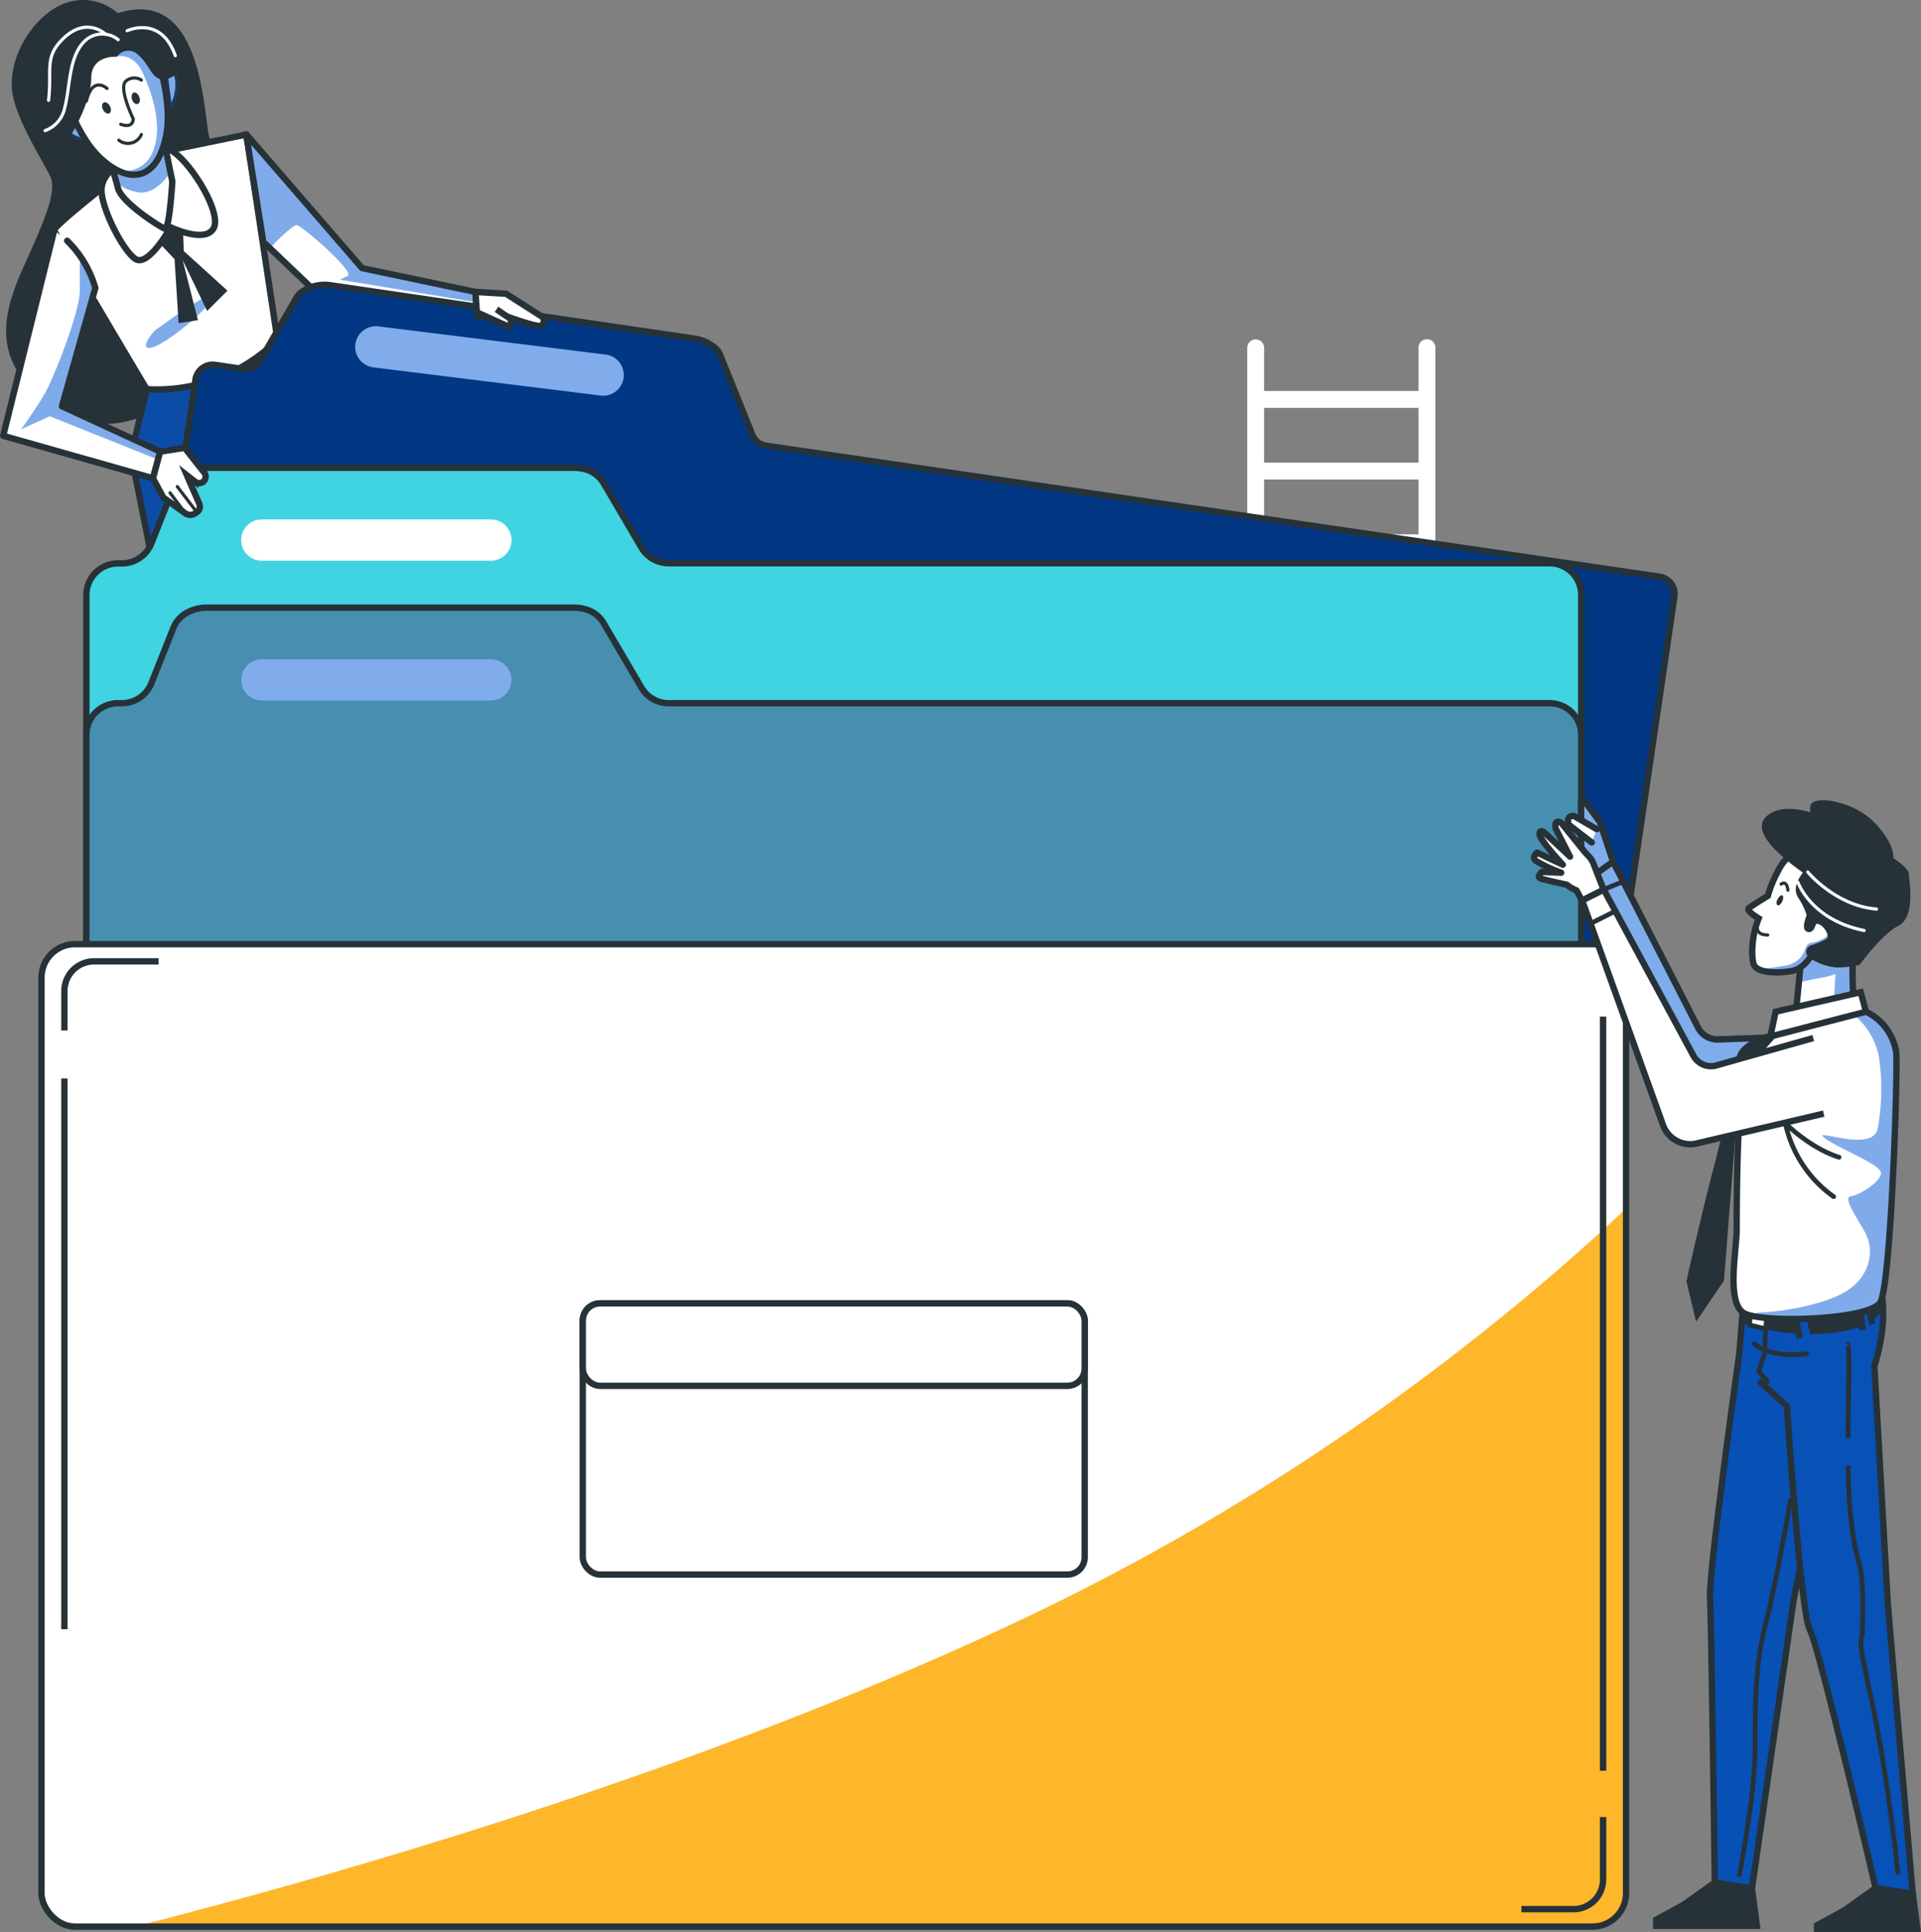 <svg xmlns="http://www.w3.org/2000/svg" xmlns:xlink="http://www.w3.org/1999/xlink" width="302.571" height="304.257" viewBox="0 0 302.571 304.257">
  <rect x="0" y="0" width="302.571" height="304.257" fill="#808080" stroke="none"/>
  <defs>
    <clipPath id="clip-path">
      <path id="Trazado_231125" data-name="Trazado 231125" d="M154.622,134.982h0l-4.878-32.322-14.458,2.963-7.211,4.648s-8.6,6.75-8.6,7.442,14.556,25.049,14.556,25.049a26.983,26.983,0,0,0,20.6-7.779Z" transform="translate(-119.47 -102.66)" fill="#fff" stroke="#263238" stroke-linecap="round" stroke-linejoin="round" stroke-width="1"/>
    </clipPath>
    <clipPath id="clip-path-2">
      <path id="Trazado_231132" data-name="Trazado 231132" d="M128.39,104.266a55.205,55.205,0,0,1,2.093,6.511c.461,2.324,6.741,6.28,7.433,6.511s1.162-7.442,1.162-7.442l-1.854-9.065Z" transform="translate(-128.39 -100.78)" fill="#fff" stroke="#263238" stroke-linecap="round" stroke-linejoin="round" stroke-width="1"/>
    </clipPath>
    <clipPath id="clip-path-3">
      <path id="Trazado_231140" data-name="Trazado 231140" d="M120.42,91.709s2,8.311,6.28,12.418,8.87,4.142,10.458-3.175c1.3-6.032-1.934-14.077-1.934-14.077S124.775,78.271,120.42,91.709Z" transform="translate(-120.42 -84.162)" fill="#fff" stroke="#263238" stroke-linecap="round" stroke-linejoin="round" stroke-width="1"/>
    </clipPath>
    <clipPath id="clip-path-4">
      <path id="Trazado_231153" data-name="Trazado 231153" d="M118.445,119.65,110.4,152.025l23.594,6.688,1.162-4.187-15.5-7.149,5.26-18.627a16.861,16.861,0,0,0-4.435-7.433" transform="translate(-110.4 -119.65)" fill="#fff" stroke="#263238" stroke-linecap="round" stroke-linejoin="round" stroke-width="1"/>
    </clipPath>
    <clipPath id="clip-path-5">
      <path id="Trazado_231157" data-name="Trazado 231157" d="M189.66,127.446,171.8,123.694,153.55,102.61l2.7,16.959,11.194,10.662,22.494,1.029Z" transform="translate(-153.55 -102.61)" fill="#fff" stroke="#263238" stroke-linecap="round" stroke-linejoin="round" stroke-width="1"/>
    </clipPath>
    <clipPath id="clip-path-6">
      <path id="Trazado_231162" data-name="Trazado 231162" d="M355.639,313.029H130.155a4.985,4.985,0,0,1-4.985-4.985V181.877a4.985,4.985,0,0,1,4.985-4.985h.612a5.012,5.012,0,0,0,4.639-3.14l3.433-8.631a4.852,4.852,0,0,1,2-2.395,6.386,6.386,0,0,1,3.229-.887H202.02a6.4,6.4,0,0,1,2.28.417,4.834,4.834,0,0,1,2.395,2.093l5.9,10.05a4.985,4.985,0,0,0,4.3,2.466H355.639a4.985,4.985,0,0,1,4.985,4.985V308.044a4.985,4.985,0,0,1-4.985,4.985Z" transform="translate(-125.17 -161.84)" fill="#61b3e0" stroke="#263238" stroke-miterlimit="10" stroke-width="1"/>
    </clipPath>
    <clipPath id="clip-path-7">
      <rect id="Rectángulo_37923" data-name="Rectángulo 37923" width="249.584" height="154.719" rx="5.27" fill="#fff" stroke="#263238" stroke-miterlimit="10" stroke-width="1"/>
    </clipPath>
    <clipPath id="clip-path-8">
      <path id="Trazado_231182" data-name="Trazado 231182" d="M395.629,230.534l-2.093-6.262-2.351-3.22a.319.319,0,0,0-.585.2v9.278l1.774,2.333Z" transform="translate(-390.599 -220.908)" fill="#0059d6" stroke="#263238" stroke-miterlimit="10" stroke-width="1"/>
    </clipPath>
    <clipPath id="clip-path-9">
      <path id="Trazado_231186" data-name="Trazado 231186" d="M439.489,243.716a9.544,9.544,0,0,0-1.774,3.628,77.044,77.044,0,0,0,.151,8.258l-9.136,1.029s.692-6.661.727-7.77a9.881,9.881,0,0,1,4.834-6.564C437.431,240.753,440.1,241.507,439.489,243.716Z" transform="translate(-428.73 -241.483)" fill="#fff" stroke="#263238" stroke-miterlimit="10" stroke-width="1.004"/>
    </clipPath>
    <clipPath id="clip-path-10">
      <path id="Trazado_231190" data-name="Trazado 231190" d="M440.434,243.425c7.575-10.005-10.688-20.4-15.487-10.458a18.731,18.731,0,0,0-1.579,3.867c-.727.443-2.661,1.632-3.016,1.96s.887,1.171,1.57,1.588c-1.3,3.2-1.109,6.573-.736,7.335.648,1.313,3.841,1.33,5.943.94s2.936-2.4,3.548-2.954,3.663.151,4.737.47S438.961,245.4,440.434,243.425Z" transform="translate(-420.29 -228.942)" fill="#fff" stroke="#263238" stroke-miterlimit="10" stroke-width="1"/>
    </clipPath>
    <clipPath id="clip-path-11">
      <path id="Trazado_231214" data-name="Trazado 231214" d="M425.7,260.052s-4.2,4.745-5.863,6.7-1.676,22.893-1.676,25.971-1.668,11.433,1.118,13.11,19.824,1.118,21.5-1.676,2.785-36.287,2.51-39.356a8.542,8.542,0,0,0-4.754-6.422C436.589,257.48,425.7,260.052,425.7,260.052Z" transform="translate(-417.662 -258.186)" fill="#fff" stroke="#263238" stroke-miterlimit="10" stroke-width="1"/>
    </clipPath>
  </defs>
  <g id="Documents-bro" transform="translate(-109.9 -78.775)">
    <g id="freepik--Ladder--inject-1--inject-120" transform="translate(306.347 132.195)">
      <path id="Trazado_231098" data-name="Trazado 231098" d="M359.614,139a1.331,1.331,0,0,0-1.331,1.331v6.821H333.971v-6.821a1.331,1.331,0,0,0-2.661,0V312.142a1.331,1.331,0,0,0,2.661,0V273.709h24.313v38.434a1.331,1.331,0,0,0,2.661,0V140.3A1.33,1.33,0,0,0,359.614,139Zm-1.331,132.074H333.971v-8.622h24.313Zm0-11.292H333.971V251.17h24.313Zm0-11.283H333.971v-8.586h24.313Zm0-11.274H333.971v-8.551h24.313Zm0-11.265H333.971v-8.453h24.313Zm0-11.229H333.971v-8.506h24.313Zm0-11.176H333.971V194.97h24.313Zm0-11.283H333.971v-8.586h24.313Zm0-11.256H333.971V172.4h24.313Zm0-11.283H333.971V161.1h24.313Zm0-11.292H333.971v-8.63h24.313Z" transform="translate(-331.31 -139)" fill="#fff"/>
    </g>
    <g id="freepik--character-1--inject-1--inject-120" transform="translate(110.4 78.775)">
      <path id="Trazado_231120" data-name="Trazado 231120" d="M128.51,80.855a8.178,8.178,0,0,0-8.143-1.623c-4.878,1.623-9.553,8.675-8.373,14.644.825,4.133,4.657,10.227,5.819,12.551s-.47,6.253-4.16,14.414-5.118,15.815,5.579,22.556,22.8-3.956,29.014-11.629-4.657-25.342-5.588-32.819S140.13,77.139,128.51,80.855Z" transform="translate(-110.46 -78.775)" fill="#263238"/>
      <path id="Trazado_231121" data-name="Trazado 231121" d="M156.163,139.1a25.616,25.616,0,0,1-20.49,7.4l-2.563,10.688,4.878,24.4,31.852-16.507-7.211-18.627Z" transform="translate(-112.966 -85.592)" fill="#0059d6" stroke="#263238" stroke-linecap="round" stroke-linejoin="round" stroke-width="1"/>
      <path id="Trazado_231122" data-name="Trazado 231122" d="M156.163,139.1a25.616,25.616,0,0,1-20.49,7.4l-2.563,10.688,4.878,24.4,31.852-16.507-7.211-18.627Z" transform="translate(-112.966 -85.592)" fill="#263238" opacity="0.3"/>
      <path id="Trazado_231123" data-name="Trazado 231123" d="M154.622,134.982h0l-4.878-32.322-14.458,2.963-7.211,4.648s-8.6,6.75-8.6,7.442,14.556,25.049,14.556,25.049a26.983,26.983,0,0,0,20.6-7.779Z" transform="translate(-111.425 -81.474)" fill="#fff"/>
      <g id="Grupo_124306" data-name="Grupo 124306" transform="translate(8.045 21.186)" clip-path="url(#clip-path)">
        <path id="Trazado_231124" data-name="Trazado 231124" d="M162.669,142.374l-6.511-7.442L151.28,102.61l-14.414,3.007-3.406,2.2,1.082,14.653a8.524,8.524,0,0,0,2.874,1.029c1.029,0,1.854-2.262,1.854-2.262l1.233-2.058a4.524,4.524,0,0,0,4.737.417c2.874-1.242,1.233-5.765.816-7.406s3.912-.621,3.912-.621,3.495,7.61,3.912,10.076-1.854,9.26-1.65,10.706.2,4.107-.612,4.932-3.708,5.322-3.708,5.322,12.143,1.029,13.376,1.029a10.429,10.429,0,0,0,1.774-.346Z" transform="translate(-121.051 -102.654)" fill="none" opacity="0.5"/>
      </g>
      <path id="Trazado_231126" data-name="Trazado 231126" d="M154.622,134.982h0l-4.878-32.322-14.458,2.963-7.211,4.648s-8.6,6.75-8.6,7.442,14.556,25.049,14.556,25.049a26.983,26.983,0,0,0,20.6-7.779Z" transform="translate(-111.425 -81.474)" fill="none" stroke="#263238" stroke-linecap="round" stroke-linejoin="round" stroke-width="1"/>
      <path id="Trazado_231127" data-name="Trazado 231127" d="M137.061,136.809s10.192-7.557,9.251-5.322-7.983,7.814-9.872,7.983S137.061,136.809,137.061,136.809Z" transform="translate(-113.263 -84.685)" fill="#0059d6" opacity="0.5"/>
      <path id="Trazado_231128" data-name="Trazado 231128" d="M137.58,120.727l.4.417,2.484,2.626.639,10.085,3.042-.479-2.4-9.447,3.85,8,3.2-3.2-6.883-6.244-.169-4.958-3.521-1.765" transform="translate(-113.471 -82.955)" fill="#263238"/>
      <path id="Trazado_231129" data-name="Trazado 231129" d="M130.885,107.545s-3.025,1.393-3.025,4.178,3.273,9.411,5.322,10.8,5.561-4.985,5.561-4.985,5.322,2.555,6.741.231-3.255-10-6.271-12.09S130.885,107.545,130.885,107.545Z" transform="translate(-112.373 -81.747)" fill="#fff" stroke="#263238" stroke-linecap="round" stroke-linejoin="round" stroke-width="1"/>
      <path id="Trazado_231130" data-name="Trazado 231130" d="M128.39,104.266a55.205,55.205,0,0,1,2.093,6.511c.461,2.324,6.741,6.28,7.433,6.511s1.162-7.442,1.162-7.442l-1.854-9.065Z" transform="translate(-112.433 -81.262)" fill="#fff"/>
      <g id="Grupo_124307" data-name="Grupo 124307" transform="translate(15.957 19.518)" clip-path="url(#clip-path-2)">
        <path id="Trazado_231131" data-name="Trazado 231131" d="M137.494,101.838a9.011,9.011,0,0,0-1.189-.248l-6.413,2.262-.843,2.2c.426,1.189.967,2.785,1.3,4.08a7.14,7.14,0,0,0,3.663,1.535c1.925.133,3.619-1.357,4.816-3.184Z" transform="translate(-128.465 -100.872)" fill="#0059d6" opacity="0.5"/>
      </g>
      <path id="Trazado_231133" data-name="Trazado 231133" d="M128.39,104.266a55.205,55.205,0,0,1,2.093,6.511c.461,2.324,6.741,6.28,7.433,6.511s1.162-7.442,1.162-7.442l-1.854-9.065Z" transform="translate(-112.433 -81.262)" fill="none" stroke="#263238" stroke-linecap="round" stroke-linejoin="round" stroke-width="1"/>
      <path id="Trazado_231134" data-name="Trazado 231134" d="M123.343,100.132s-2.563-2.084-2.563,0,2.333,3.255,4.187,3.255" transform="translate(-111.573 -81.084)" fill="#fff" stroke="#263238" stroke-linecap="round" stroke-linejoin="round" stroke-width="1"/>
      <path id="Trazado_231135" data-name="Trazado 231135" d="M139.13,92.514s1.632-2.555,2.093.239a7.1,7.1,0,0,1-1.393,5.109Z" transform="translate(-113.646 -80.207)" fill="#fff" stroke="#263238" stroke-linecap="round" stroke-linejoin="round" stroke-width="1"/>
      <path id="Trazado_231136" data-name="Trazado 231136" d="M123.343,100.132s-2.563-2.084-2.563,0,2.333,3.255,4.187,3.255" transform="translate(-111.573 -81.084)" fill="#0059d6" stroke="#263238" stroke-linecap="round" stroke-linejoin="round" stroke-width="1" opacity="0.5"/>
      <path id="Trazado_231137" data-name="Trazado 231137" d="M139.13,92.514s1.632-2.555,2.093.239a7.1,7.1,0,0,1-1.393,5.109Z" transform="translate(-113.646 -80.207)" fill="#0059d6" stroke="#263238" stroke-linecap="round" stroke-linejoin="round" stroke-width="1" opacity="0.5"/>
      <path id="Trazado_231138" data-name="Trazado 231138" d="M120.42,91.709s2,8.311,6.28,12.418,8.87,4.142,10.458-3.175c1.3-6.032-1.934-14.077-1.934-14.077S124.775,78.271,120.42,91.709Z" transform="translate(-111.532 -79.384)" fill="#fff"/>
      <g id="Grupo_124308" data-name="Grupo 124308" transform="translate(8.888 4.778)" clip-path="url(#clip-path-3)">
        <path id="Trazado_231139" data-name="Trazado 231139" d="M128.81,84.169l1.623,4.08s2.555-.568,3.992,2.519,2.883,7.61,2.058,11.114c-.789,3.335-2.661,4.435-5.544,4.515,3.14,1.339,5.987,0,7.167-5.464,1.3-6.032-1.934-14.077-1.934-14.077S132.633,83.956,128.81,84.169Z" transform="translate(-121.368 -84.161)" fill="#0059d6" opacity="0.5"/>
      </g>
      <path id="Trazado_231141" data-name="Trazado 231141" d="M120.42,91.709s2,8.311,6.28,12.418,8.87,4.142,10.458-3.175c1.3-6.032-1.934-14.077-1.934-14.077S124.775,78.271,120.42,91.709Z" transform="translate(-111.532 -79.384)" fill="none" stroke="#263238" stroke-linecap="round" stroke-linejoin="round" stroke-width="1"/>
      <path id="Trazado_231142" data-name="Trazado 231142" d="M129.2,97.543c.248.47.2.976-.1,1.135s-.745-.1-.985-.568-.2-.967.1-1.126S128.963,97.082,129.2,97.543Z" transform="translate(-112.385 -80.828)" fill="#263238"/>
      <path id="Trazado_231143" data-name="Trazado 231143" d="M134.425,95.909c.177.5.062.993-.257,1.1s-.727-.2-.887-.692-.062-.993.257-1.1S134.247,95.43,134.425,95.909Z" transform="translate(-112.977 -80.631)" fill="#263238"/>
      <path id="Trazado_231144" data-name="Trazado 231144" d="M134.526,92.957a2,2,0,0,0-2.413.142c-1.277.993,1.135,5.97,1.135,5.97s.044,1.57-1.969.843" transform="translate(-112.759 -80.339)" fill="none" stroke="#263238" stroke-linecap="round" stroke-linejoin="round" stroke-width="0.5"/>
      <path id="Trazado_231145" data-name="Trazado 231145" d="M134.488,102.66a2.288,2.288,0,0,1-3.548.887" transform="translate(-112.721 -81.474)" fill="none" stroke="#263238" stroke-linecap="round" stroke-linejoin="round" stroke-width="0.5"/>
      <path id="Trazado_231146" data-name="Trazado 231146" d="M128.434,94.419s-2.271-2.138-3.264,1.987" transform="translate(-112.069 -80.481)" fill="none" stroke="#263238" stroke-linecap="round" stroke-linejoin="round" stroke-width="0.5"/>
      <path id="Trazado_231147" data-name="Trazado 231147" d="M134.907,83.887c-2.492-2.164-4.506-2.138-5.384-1.854a5.952,5.952,0,0,0-2.723-.887c-6.972-.931-7.9,4.435-7.9,9.535s-4.435,11.158-1.393,11.859a3.637,3.637,0,0,0,4.187-2.093s3.255-5.322,3.255-9.074,4.054-3.4,4.054-3.4h0a2.164,2.164,0,0,1,3.264-.373c1.845,1.579,2.058,3.433,3.548,3.912s3.983-1.916,3.983-1.916A35.089,35.089,0,0,0,134.907,83.887Z" transform="translate(-111.082 -79.031)" fill="#263238"/>
      <path id="Trazado_231148" data-name="Trazado 231148" d="M129.354,85.7a3.98,3.98,0,0,0-5.322.275c-2.519,2.528-2.244,7.309-3.087,10.4a4.843,4.843,0,0,1-3.1,3.654" transform="translate(-111.242 -79.454)" fill="none" stroke="#fff" stroke-linecap="round" stroke-linejoin="round" stroke-width="0.5"/>
      <path id="Trazado_231149" data-name="Trazado 231149" d="M127.463,84.727s-3.025-3-6.83.8c-2.9,2.909-1.605,4.816-2.173,9.6" transform="translate(-111.311 -79.321)" fill="none" stroke="#fff" stroke-linecap="round" stroke-linejoin="round" stroke-width="0.5"/>
      <path id="Trazado_231150" data-name="Trazado 231150" d="M132.41,84.168s5.322-2.528,7.593,3.938" transform="translate(-112.887 -79.33)" fill="none" stroke="#fff" stroke-linecap="round" stroke-linejoin="round" stroke-width="0.5"/>
      <path id="Trazado_231151" data-name="Trazado 231151" d="M118.445,119.65,110.4,152.025l23.594,6.688,1.162-4.187-15.5-7.149,5.26-18.627a16.861,16.861,0,0,0-4.435-7.433" transform="translate(-110.4 -83.394)" fill="#fff"/>
      <g id="Grupo_124309" data-name="Grupo 124309" transform="translate(0 36.256)" clip-path="url(#clip-path-4)">
        <path id="Trazado_231152" data-name="Trazado 231152" d="M135.55,155.115l-15.5-7.149,5.26-18.627A14.3,14.3,0,0,0,123.336,125l-.506-.381v5.145c0,3.291-4.116,13.784-5.561,16.25s-3.7,5.553-3.7,5.553l4.524-2.058,17.146,6.865Z" transform="translate(-110.758 -120.212)" fill="#0059d6" opacity="0.5"/>
      </g>
      <path id="Trazado_231154" data-name="Trazado 231154" d="M118.445,119.65,110.4,152.025l23.594,6.688,1.162-4.187-15.5-7.149,5.26-18.627a16.861,16.861,0,0,0-4.435-7.433" transform="translate(-110.4 -83.394)" fill="none" stroke="#263238" stroke-linecap="round" stroke-linejoin="round" stroke-width="1"/>
      <path id="Trazado_231155" data-name="Trazado 231155" d="M189.66,127.446,171.8,123.694,153.55,102.61l2.7,16.959,11.194,10.662,22.494,1.029Z" transform="translate(-115.276 -81.469)" fill="#fff"/>
      <g id="Grupo_124310" data-name="Grupo 124310" transform="translate(38.274 21.141)" clip-path="url(#clip-path-5)">
        <path id="Trazado_231156" data-name="Trazado 231156" d="M153.55,102.61l2.173,13.536,1.384,4.231.177.16c.523-.541,3.477-3.61,4.231-3.61s9.26,7.406,8.027,7.983l-1.242.612,21.19,3.495.151-1.623-17.829-3.743Z" transform="translate(-153.55 -102.61)" fill="#0059d6" opacity="0.5"/>
      </g>
      <path id="Trazado_231158" data-name="Trazado 231158" d="M189.66,127.446,171.8,123.694,153.55,102.61l2.7,16.959,11.194,10.662,22.494,1.029Z" transform="translate(-115.276 -81.469)" fill="none" stroke="#263238" stroke-linecap="round" stroke-linejoin="round" stroke-width="1"/>
      <path id="Trazado_231159" data-name="Trazado 231159" d="M352.989,309.987,125.5,276.653a2.759,2.759,0,0,1-2.324-3.131l18.946-129.245a2.75,2.75,0,0,1,3.122-2.324l4.311.63a2.741,2.741,0,0,0,2.785-1.348l5.721-9.89a2.608,2.608,0,0,1,.692-.8,6.342,6.342,0,0,1,4.639-1.135l57.345,8.409a6.333,6.333,0,0,1,3.433,1.65,2.661,2.661,0,0,1,.585.887l5.1,12.631a2.741,2.741,0,0,0,2.155,1.694l140.723,20.632a2.759,2.759,0,0,1,2.333,3.122L356.12,307.672a2.758,2.758,0,0,1-3.131,2.315Z" transform="translate(-111.84 -84.49)" fill="#013783" stroke="#263238" stroke-miterlimit="10" stroke-width="1"/>
      <path id="Trazado_231160" data-name="Trazado 231160" d="M355.639,313.029H130.155a4.985,4.985,0,0,1-4.985-4.985V181.877a4.985,4.985,0,0,1,4.985-4.985h.612a5.012,5.012,0,0,0,4.639-3.14l3.433-8.631a4.852,4.852,0,0,1,2-2.395,6.386,6.386,0,0,1,3.229-.887H202.02a6.4,6.4,0,0,1,2.28.417,4.834,4.834,0,0,1,2.395,2.093l5.9,10.05a4.985,4.985,0,0,0,4.3,2.466H355.639a4.985,4.985,0,0,1,4.985,4.985V308.044a4.985,4.985,0,0,1-4.985,4.985Z" transform="translate(-112.069 -88.162)" fill="#40d3e2"/>
      <path id="Trazado_231163" data-name="Trazado 231163" d="M355.639,313.029H130.155a4.985,4.985,0,0,1-4.985-4.985V181.877a4.985,4.985,0,0,1,4.985-4.985h.612a5.012,5.012,0,0,0,4.639-3.14l3.433-8.631a4.852,4.852,0,0,1,2-2.395,6.386,6.386,0,0,1,3.229-.887H202.02a6.4,6.4,0,0,1,2.28.417,4.834,4.834,0,0,1,2.395,2.093l5.9,10.05a4.985,4.985,0,0,0,4.3,2.466H355.639a4.985,4.985,0,0,1,4.985,4.985V308.044a4.985,4.985,0,0,1-4.985,4.985Z" transform="translate(-112.069 -88.162)" fill="none" stroke="#263238" stroke-miterlimit="10" stroke-width="1"/>
      <path id="Trazado_231164" data-name="Trazado 231164" d="M191.99,177.5H155.906a3.246,3.246,0,0,1-3.246-3.246h0A3.246,3.246,0,0,1,155.906,171H191.99a3.255,3.255,0,0,1,3.255,3.255h0a3.246,3.246,0,0,1-3.255,3.246Z" transform="translate(-115.175 -89.197)" fill="#fff"/>
      <path id="Trazado_231165" data-name="Trazado 231165" d="M355.639,337.85H130.155a4.985,4.985,0,0,1-4.985-4.985V206.7a4.985,4.985,0,0,1,4.985-4.985h.612a5,5,0,0,0,4.639-3.14l3.433-8.622a4.816,4.816,0,0,1,2-2.395,6.307,6.307,0,0,1,3.229-.887H202.02a6.4,6.4,0,0,1,2.28.417,4.807,4.807,0,0,1,2.395,2.1l5.9,10.059a4.985,4.985,0,0,0,4.3,2.466H355.639a4.985,4.985,0,0,1,4.985,4.985V332.865A4.985,4.985,0,0,1,355.639,337.85Z" transform="translate(-112.069 -90.967)" fill="#468faf" stroke="#263238" stroke-miterlimit="10" stroke-width="1"/>
      <path id="Trazado_231166" data-name="Trazado 231166" d="M211.566,147.61l-35.8-4.435a3.264,3.264,0,0,1-2.83-3.628h0a3.255,3.255,0,0,1,3.637-2.821l35.79,4.435a3.255,3.255,0,0,1,2.83,3.628h0a3.246,3.246,0,0,1-3.628,2.821Z" transform="translate(-117.464 -85.321)" fill="#0059d6"/>
      <path id="Trazado_231167" data-name="Trazado 231167" d="M211.566,147.61l-35.8-4.435a3.264,3.264,0,0,1-2.83-3.628h0a3.255,3.255,0,0,1,3.637-2.821l35.79,4.435a3.255,3.255,0,0,1,2.83,3.628h0a3.246,3.246,0,0,1-3.628,2.821Z" transform="translate(-117.464 -85.321)" fill="#fff" opacity="0.5"/>
      <path id="Trazado_231168" data-name="Trazado 231168" d="M191.99,202.331H155.906a3.246,3.246,0,0,1-3.246-3.255h0a3.255,3.255,0,0,1,3.246-3.255H191.99a3.255,3.255,0,0,1,3.255,3.255h0A3.255,3.255,0,0,1,191.99,202.331Z" transform="translate(-115.175 -92.001)" fill="#0059d6"/>
      <path id="Trazado_231169" data-name="Trazado 231169" d="M191.99,202.331H155.906a3.246,3.246,0,0,1-3.246-3.255h0a3.255,3.255,0,0,1,3.246-3.255H191.99a3.255,3.255,0,0,1,3.255,3.255h0A3.255,3.255,0,0,1,191.99,202.331Z" transform="translate(-115.175 -92.001)" fill="#fff" opacity="0.5"/>
      <rect id="Rectángulo_37922" data-name="Rectángulo 37922" width="249.584" height="154.719" rx="5.27" transform="translate(6.032 148.692)" fill="#fff"/>
      <g id="Grupo_124312" data-name="Grupo 124312" transform="translate(6.032 148.692)" clip-path="url(#clip-path-7)">
        <path id="Trazado_231170" data-name="Trazado 231170" d="M368.659,293.36a373.888,373.888,0,0,1-93.224,63.775c-50.426,24.118-108.063,40.74-141.645,49.3H363.975a4.674,4.674,0,0,0,4.683-4.674Z" transform="translate(-119.075 -251.715)" fill="#feb62b"/>
      </g>
      <rect id="Rectángulo_37924" data-name="Rectángulo 37924" width="249.584" height="154.719" rx="5.27" transform="translate(6.032 148.692)" fill="none" stroke="#263238" stroke-miterlimit="10" stroke-width="1"/>
      <path id="Trazado_231172" data-name="Trazado 231172" d="M121.27,260.344v-6.209a4.683,4.683,0,0,1,4.683-4.674H136.11" transform="translate(-111.628 -98.063)" fill="none" stroke="#263238" stroke-miterlimit="10" stroke-width="1"/>
      <line id="Línea_467" data-name="Línea 467" y1="86.731" transform="translate(9.642 169.847)" fill="none" stroke="#263238" stroke-miterlimit="10" stroke-width="1"/>
      <path id="Trazado_231173" data-name="Trazado 231173" d="M392.861,401.4v9.819a4.674,4.674,0,0,1-4.674,4.683H380" transform="translate(-140.865 -115.232)" fill="none" stroke="#263238" stroke-miterlimit="10" stroke-width="1"/>
      <line id="Línea_468" data-name="Línea 468" y2="118.769" transform="translate(251.997 160.099)" fill="none" stroke="#263238" stroke-miterlimit="10" stroke-width="1"/>
      <rect id="Rectángulo_37925" data-name="Rectángulo 37925" width="79.058" height="42.709" rx="2.73" transform="translate(91.29 205.265)" fill="none" stroke="#263238" stroke-miterlimit="10" stroke-width="1"/>
      <rect id="Rectángulo_37926" data-name="Rectángulo 37926" width="79.058" height="12.986" rx="2.73" transform="translate(91.29 205.265)" fill="#fff" stroke="#263238" stroke-miterlimit="10" stroke-width="1"/>
      <path id="Trazado_231174" data-name="Trazado 231174" d="M137,163.081l1.623,3.025,3.45,2.484a1.339,1.339,0,0,0,1.508.053l.3-.2a1.056,1.056,0,0,0,.417-1.331l-1.96-4.506,1.322,1.029a1.02,1.02,0,0,0,1.41-.16h0a1.029,1.029,0,0,0,0-1.286l-3.078-3.894-3.85.594Z" transform="translate(-113.406 -87.762)" fill="#fff" stroke="#263238" stroke-miterlimit="10" stroke-width="1"/>
      <line id="Línea_469" data-name="Línea 469" x1="3.087" y1="4.054" transform="translate(27.426 76.632)" fill="none" stroke="#263238" stroke-linecap="round" stroke-linejoin="round" stroke-width="0.5"/>
      <line id="Línea_470" data-name="Línea 470" x1="2.422" y1="3.211" transform="translate(26.282 77.617)" fill="none" stroke="#263238" stroke-linecap="round" stroke-linejoin="round" stroke-width="0.5"/>
      <path id="Trazado_231175" data-name="Trazado 231175" d="M194.26,130.61l4.825.284,5.872,3.752s.328,1.144-.488,1.3-5.224-1.464-5.224-1.464l-4.71-.062Z" transform="translate(-119.876 -84.633)" fill="#fff" stroke="#263238" stroke-miterlimit="10" stroke-width="1"/>
      <path id="Trazado_231176" data-name="Trazado 231176" d="M194.54,134.178l5.065,2.288s.816-1.144-.328-1.632l-1.668-1.144" transform="translate(-119.908 -84.981)" fill="#fff" stroke="#263238" stroke-linejoin="round" stroke-width="1"/>
    </g>
    <g id="freepik--character-2--inject-1--inject-120" transform="translate(351.53 204.847)">
      <path id="Trazado_231177" data-name="Trazado 231177" d="M395.629,230.534l-2.093-6.262-2.351-3.22a.319.319,0,0,0-.585.2v9.278l1.774,2.333Z" transform="translate(-383.193 -220.908)" fill="#fff"/>
      <path id="Trazado_231178" data-name="Trazado 231178" d="M429.97,259.142l-17.563.621a3.415,3.415,0,0,1-3.158-1.854L395.856,231.76s-3.016,1.632-3.246,2.324,9.917,26.14,13.03,33.954a3.415,3.415,0,0,0,3.309,2.147l19.629-.834" transform="translate(-383.42 -222.134)" fill="#fff" stroke="#263238" stroke-miterlimit="10" stroke-width="1"/>
      <line id="Línea_471" data-name="Línea 471" x1="2.75" y2="1.135" transform="translate(10.973 12.881)" fill="#fff" stroke="#263238" stroke-miterlimit="10" stroke-width="0.75"/>
      <g id="Grupo_124313" data-name="Grupo 124313" transform="translate(9.186 9.626)" opacity="0.5">
        <path id="Trazado_231179" data-name="Trazado 231179" d="M429.97,259.142l-17.563.621a3.415,3.415,0,0,1-3.158-1.854L395.856,231.76s-3.016,1.632-3.246,2.324,9.917,26.14,13.03,33.954a3.415,3.415,0,0,0,3.309,2.147l19.629-.834" transform="translate(-392.606 -231.76)" fill="#0059d6" stroke="#263238" stroke-miterlimit="10" stroke-width="1"/>
        <line id="Línea_472" data-name="Línea 472" x1="2.75" y2="1.135" transform="translate(1.787 3.255)" fill="#0059d6" stroke="#263238" stroke-miterlimit="10" stroke-width="0.75"/>
      </g>
      <path id="Trazado_231180" data-name="Trazado 231180" d="M395.629,230.534l-2.093-6.262-2.351-3.22a.319.319,0,0,0-.585.2v9.278l1.774,2.333Z" transform="translate(-383.193 -220.908)" fill="#0059d6"/>
      <g id="Grupo_124314" data-name="Grupo 124314" transform="translate(7.406 0)" clip-path="url(#clip-path-8)">
        <path id="Trazado_231181" data-name="Trazado 231181" d="M395.629,230.534l-2.093-6.262-2.351-3.22a.319.319,0,0,0-.585.2v9.278l1.774,2.333Z" transform="translate(-390.599 -220.908)" fill="#fff" opacity="0.5"/>
      </g>
      <path id="Trazado_231183" data-name="Trazado 231183" d="M395.629,230.534l-2.093-6.262-2.351-3.22a.319.319,0,0,0-.585.2v9.278l1.774,2.333Z" transform="translate(-383.193 -220.908)" fill="none" stroke="#263238" stroke-miterlimit="10" stroke-width="1"/>
      <path id="Trazado_231184" data-name="Trazado 231184" d="M439.489,243.716a9.544,9.544,0,0,0-1.774,3.628,77.044,77.044,0,0,0,.151,8.258l-9.136,1.029s.692-6.661.727-7.77a9.881,9.881,0,0,1,4.834-6.564C437.431,240.753,440.1,241.507,439.489,243.716Z" transform="translate(-387.502 -223.233)" fill="#fff"/>
      <g id="Grupo_124315" data-name="Grupo 124315" transform="translate(41.228 18.25)" clip-path="url(#clip-path-9)">
        <path id="Trazado_231185" data-name="Trazado 231185" d="M439.485,243.906c-1.659-.452-3.672-.958-5.375-1.366a9.917,9.917,0,0,0-4.621,6.431c0,.426-.124,1.668-.248,3.034.887-.2,2.3-.514,3.344-.7a14.68,14.68,0,0,0,2.439-.612l-.31,5.322h.2l2.98-.337a77.059,77.059,0,0,1-.151-8.258,9.322,9.322,0,0,1,1.738-3.513Z" transform="translate(-428.788 -241.603)" fill="#0059d6" opacity="0.5"/>
      </g>
      <path id="Trazado_231187" data-name="Trazado 231187" d="M439.489,243.716a9.544,9.544,0,0,0-1.774,3.628,77.044,77.044,0,0,0,.151,8.258l-9.136,1.029s.692-6.661.727-7.77a9.881,9.881,0,0,1,4.834-6.564C437.431,240.753,440.1,241.507,439.489,243.716Z" transform="translate(-387.502 -223.233)" fill="none" stroke="#263238" stroke-miterlimit="10" stroke-width="1.004"/>
      <path id="Trazado_231188" data-name="Trazado 231188" d="M440.434,243.425c7.575-10.005-10.688-20.4-15.487-10.458a18.731,18.731,0,0,0-1.579,3.867c-.727.443-2.661,1.632-3.016,1.96s.887,1.171,1.57,1.588c-1.3,3.2-1.109,6.573-.736,7.335.648,1.313,3.841,1.33,5.943.94s2.936-2.4,3.548-2.954,3.663.151,4.737.47S438.961,245.4,440.434,243.425Z" transform="translate(-386.548 -221.816)" fill="#fff"/>
      <g id="Grupo_124316" data-name="Grupo 124316" transform="translate(33.742 7.126)" clip-path="url(#clip-path-10)">
        <path id="Trazado_231189" data-name="Trazado 231189" d="M433.141,244.19s.16.754-1.366,1.366-1.827.151-2.28,1.215a3.8,3.8,0,0,1-3.042,2.741,36.429,36.429,0,0,1-4.373.559c1.206.674,3.6.621,5.322.31,2.093-.381,2.936-2.4,3.548-2.954s3.663.151,4.737.47a1.952,1.952,0,0,0,.763,0,8.321,8.321,0,0,0,.71-2.821Z" transform="translate(-420.492 -230.665)" fill="#0059d6" opacity="0.5"/>
      </g>
      <path id="Trazado_231191" data-name="Trazado 231191" d="M440.434,243.425c7.575-10.005-10.688-20.4-15.487-10.458a18.731,18.731,0,0,0-1.579,3.867c-.727.443-2.661,1.632-3.016,1.96s.887,1.171,1.57,1.588c-1.3,3.2-1.109,6.573-.736,7.335.648,1.313,3.841,1.33,5.943.94s2.936-2.4,3.548-2.954,3.663.151,4.737.47S438.961,245.4,440.434,243.425Z" transform="translate(-386.548 -221.816)" fill="none" stroke="#263238" stroke-miterlimit="10" stroke-width="1"/>
      <path id="Trazado_231192" data-name="Trazado 231192" d="M426.2,238.707c-.2.426-.523.692-.736.594s-.231-.523,0-.949.523-.692.736-.594S426.4,238.281,426.2,238.707Z" transform="translate(-387.114 -222.81)" fill="#263238"/>
      <path id="Trazado_231193" data-name="Trazado 231193" d="M426.12,235.73s.887-.736,1.064.958" transform="translate(-387.207 -222.565)" fill="none" stroke="#263238" stroke-linecap="round" stroke-linejoin="round" stroke-width="0.5"/>
      <path id="Trazado_231194" data-name="Trazado 231194" d="M421.93,243.78s0,.887,1.6.887" transform="translate(-386.733 -223.492)" fill="none" stroke="#263238" stroke-linecap="round" stroke-linejoin="round" stroke-width="0.5"/>
      <path id="Trazado_231195" data-name="Trazado 231195" d="M418.811,309.22l-.7,8.675s-4.852,34.54-4.621,38.5.754,44.927.754,44.927l5.845.931,6.564-45.432,9.216-46.168Z" transform="translate(-385.779 -230.887)" fill="#0059d6" stroke="#263238" stroke-miterlimit="10" stroke-width="1"/>
      <path id="Trazado_231196" data-name="Trazado 231196" d="M418.811,309.22l-.7,8.675s-4.852,34.54-4.621,38.5.754,44.927.754,44.927l5.845.931,6.564-45.432,9.216-46.168Z" transform="translate(-385.779 -230.887)" fill="#263238" opacity="0.2"/>
      <path id="Trazado_231197" data-name="Trazado 231197" d="M426.792,344.79s-2.244,13.207-3.938,19.683-1.685,12.932-1.685,19.957-2.528,19.975-2.528,19.975" transform="translate(-386.362 -234.907)" fill="none" stroke="#263238" stroke-miterlimit="10" stroke-width="0.75"/>
      <path id="Trazado_231198" data-name="Trazado 231198" d="M431.647,306.542c3.85-2.022,7.983-3.362,9.163-.674,2.342,5.375-.461,13.544-.461,13.544l2.138,37.68,3.912,45.459-5.845-.94s-8.976-38.363-10.378-40.7-3.61-35.187-3.61-35.187l-4.435-4.036" transform="translate(-386.756 -230.338)" fill="#0059d6" stroke="#263238" stroke-miterlimit="10" stroke-width="1"/>
      <g id="Grupo_124317" data-name="Grupo 124317" transform="translate(35.374 74.024)" opacity="0.2">
        <path id="Trazado_231199" data-name="Trazado 231199" d="M431.647,306.542c3.85-2.022,7.983-3.362,9.163-.674,2.342,5.375-.461,13.544-.461,13.544l2.138,37.68,3.912,45.459-5.845-.94s-8.976-38.363-10.378-40.7-3.61-35.187-3.61-35.187l-4.435-4.036" transform="translate(-422.13 -304.362)" fill="#263238"/>
      </g>
      <path id="Trazado_231200" data-name="Trazado 231200" d="M438,339c.133,8.737,1.02,12.941,1.712,15.248.843,2.812.559,8.152.559,10.644s-1.126-.559,1.41,10.972,4.213,27.55,4.213,27.55" transform="translate(-388.549 -234.252)" fill="none" stroke="#263238" stroke-miterlimit="10" stroke-width="0.75"/>
      <path id="Trazado_231201" data-name="Trazado 231201" d="M438,317.53s.275-.568,0,12.649v2.058" transform="translate(-388.549 -231.826)" fill="none" stroke="#263238" stroke-miterlimit="10" stroke-width="0.75"/>
      <path id="Trazado_231202" data-name="Trazado 231202" d="M423.23,314.7l-.186,3.956-.914,2.75L423.5,323" transform="translate(-386.756 -231.506)" fill="none" stroke="#263238" stroke-linecap="round" stroke-linejoin="round" stroke-width="0.75"/>
      <path id="Trazado_231203" data-name="Trazado 231203" d="M421.35,317.36s2.288,2.288,8.231,1.6" transform="translate(-386.668 -231.807)" fill="none" stroke="#263238" stroke-linecap="round" stroke-linejoin="round" stroke-width="0.75"/>
      <path id="Trazado_231204" data-name="Trazado 231204" d="M435.145,313.915c4.435-.887,4.719-2.111,6.253-3.14a12.8,12.8,0,0,0-.887-4.905c-1.162-2.661-5.322-1.348-9.163.674l-1.863,2.945-10-.816-.319,3.921a32.659,32.659,0,0,0,15.975,1.322Z" transform="translate(-386.421 -230.34)" fill="#263238"/>
      <path id="Trazado_231205" data-name="Trazado 231205" d="M420.608,312.28l-.1,1.561,2.537.585.2-2.049Z" transform="translate(-386.573 -231.233)" fill="#fff" stroke="#263238" stroke-miterlimit="10" stroke-width="0.75"/>
      <path id="Trazado_231206" data-name="Trazado 231206" d="M440.526,314.341l-.426-3.885,1.286-.426.648,3.45" transform="translate(-388.786 -230.979)" fill="#0059d6" stroke="#263238" stroke-miterlimit="10" stroke-width="1"/>
      <path id="Trazado_231207" data-name="Trazado 231207" d="M429.29,315.773l-.86-4.533h2.155l.86,3.885" transform="translate(-387.468 -231.115)" fill="#0059d6" stroke="#263238" stroke-miterlimit="10" stroke-width="1"/>
      <g id="Grupo_124318" data-name="Grupo 124318" transform="translate(40.962 79.051)" opacity="0.2">
        <path id="Trazado_231208" data-name="Trazado 231208" d="M440.526,314.341l-.426-3.885,1.286-.426.648,3.45" transform="translate(-429.749 -310.03)" fill="#263238"/>
        <path id="Trazado_231209" data-name="Trazado 231209" d="M429.29,315.773l-.86-4.533h2.155l.86,3.885" transform="translate(-428.43 -310.167)" fill="#263238"/>
      </g>
      <path id="Trazado_231210" data-name="Trazado 231210" d="M417.26,270.46s-.736,4.923-2.945,13.3S409.88,302.2,409.88,302.2l1.233,5.162,3.681-5.411Z" transform="translate(-385.372 -226.507)" fill="#263238" stroke="#263238" stroke-miterlimit="10" stroke-width="1"/>
      <path id="Trazado_231211" data-name="Trazado 231211" d="M424.347,262.022s-5.162,1.224-5.65,3.681a20.4,20.4,0,0,0-.5,3.442l7.868-6.386,9.837-3.938Z" transform="translate(-386.312 -225.192)" fill="#263238" stroke="#263238" stroke-miterlimit="10" stroke-width="1"/>
      <path id="Trazado_231212" data-name="Trazado 231212" d="M425.7,260.052s-4.2,4.745-5.863,6.7-1.676,22.893-1.676,25.971-1.668,11.433,1.118,13.11,19.824,1.118,21.5-1.676,2.785-36.287,2.51-39.356a8.542,8.542,0,0,0-4.754-6.422C436.589,257.48,425.7,260.052,425.7,260.052Z" transform="translate(-386.251 -225.12)" fill="#fff"/>
      <g id="Grupo_124319" data-name="Grupo 124319" transform="translate(31.411 33.066)" clip-path="url(#clip-path-11)">
        <path id="Trazado_231213" data-name="Trazado 231213" d="M438.9,258.38a2.226,2.226,0,0,0-.727-.16l-1.206.63a11.442,11.442,0,0,1,3.956,6.546,34.8,34.8,0,0,1-.151,11.256c-.6,4.107-10.342,0-8.515,1.526s8.666,4.107,8.976,5.473-3.388,3.646-4.719,3.805.887,3.193,2.28,5.774.887,6.209-2.28,8.675-10.52,3.681-13.7,3.805c-1.029,0-1.668.266-1.863.568,4.879,1.091,18.689.381,20.188-2.12,1.676-2.794,2.785-36.287,2.51-39.356a8.542,8.542,0,0,0-4.754-6.422Z" transform="translate(-418.034 -258.19)" fill="#0059d6" opacity="0.5"/>
      </g>
      <path id="Trazado_231215" data-name="Trazado 231215" d="M425.7,260.052s-4.2,4.745-5.863,6.7-1.676,22.893-1.676,25.971-1.668,11.433,1.118,13.11,19.824,1.118,21.5-1.676,2.785-36.287,2.51-39.356a8.542,8.542,0,0,0-4.754-6.422C436.589,257.48,425.7,260.052,425.7,260.052Z" transform="translate(-386.251 -225.12)" fill="none" stroke="#263238" stroke-miterlimit="10" stroke-width="1"/>
      <path id="Trazado_231216" data-name="Trazado 231216" d="M435.315,283.562c-4.5-1.4-8.435-5.322-8.435-5.322a19.026,19.026,0,0,0,7.593,11.531" transform="translate(-387.293 -227.386)" fill="#fff" stroke="#263238" stroke-linecap="round" stroke-linejoin="round" stroke-width="0.75"/>
      <path id="Trazado_231217" data-name="Trazado 231217" d="M438.436,254.94l-13.4,3.069-.834,3.912,15.07-3.912Z" transform="translate(-386.99 -224.754)" fill="#fff" stroke="#263238" stroke-miterlimit="10" stroke-width="1"/>
      <path id="Trazado_231218" data-name="Trazado 231218" d="M419.79,419.841l-.781-5.89-5.845-.931-4.87,3.468-4.364,2.395v.958Z" transform="translate(-384.699 -242.617)" fill="#263238" stroke="#263238" stroke-miterlimit="10" stroke-width="1"/>
      <path id="Trazado_231219" data-name="Trazado 231219" d="M448.3,420.413l-.727-5.473-5.845-.94-4.87,3.468-4.364,2.4v.541Z" transform="translate(-387.927 -242.727)" fill="#263238" stroke="#263238" stroke-miterlimit="10" stroke-width="1"/>
      <path id="Trazado_231220" data-name="Trazado 231220" d="M392.81,225.734l-3.6-2.084s-1.4-.169-.8,1.393l3.6,2.776" transform="translate(-382.929 -221.217)" fill="#fff" stroke="#263238" stroke-linecap="round" stroke-linejoin="round" stroke-width="1"/>
      <path id="Trazado_231221" data-name="Trazado 231221" d="M391.6,231.269a3.6,3.6,0,0,0-.736-1.153l-.674-.727h0l-3.663-4.541s-1.135-.763-.887.887l2.271,4.435-4.036-3.787s-.763-.63-.763.257,3.663,4.8,3.663,4.8l-4.045-1.9s-.887.63-.248,1.26a21.853,21.853,0,0,0,4.036,1.9l-3.025-.124s-.887.754-.257,1.011,4.169,1,4.169,1a5.038,5.038,0,0,0,1.517.887l.887,1.641,3.4-1.712Z" transform="translate(-382.249 -221.333)" fill="#fff" stroke="#263238" stroke-linecap="round" stroke-linejoin="round" stroke-width="1"/>
      <path id="Trazado_231222" data-name="Trazado 231222" d="M428.833,272.006l-20.241,4.745a4.55,4.55,0,0,1-5.029-2.83l-12.773-35.48,3.4-1.712L408.3,262.87a3.158,3.158,0,0,0,3.406,1.605l15.478-4.373" transform="translate(-383.214 -222.696)" fill="#fff"/>
      <path id="Trazado_231223" data-name="Trazado 231223" d="M428.833,272.006l-20.241,4.745a4.55,4.55,0,0,1-5.029-2.83l-12.773-35.48,3.4-1.712L408.3,262.87a3.158,3.158,0,0,0,3.406,1.605l15.478-4.373" transform="translate(-383.214 -222.696)" fill="none" stroke="#263238" stroke-miterlimit="10" stroke-width="1"/>
      <line id="Línea_473" data-name="Línea 473" x1="3.938" y2="1.969" transform="translate(8.941 17.378)" fill="none" stroke="#263238" stroke-miterlimit="10" stroke-width="0.75"/>
      <path id="Trazado_231224" data-name="Trazado 231224" d="M429.983,232.224s-2.155,2.155-1.082,3.77a10.742,10.742,0,0,1,1.437,3.042s-.887,2.155-.177,2.155.355-1.614,1.614-1.251,2.51,2.51,1.437,3.229a12.259,12.259,0,0,1-2.537,1.064.6.6,0,0,0-.124,1.1,8.542,8.542,0,0,0,3.912,1.419,13.714,13.714,0,0,0,3.406-.355s3.548-4.843,6.1-6.1,1.437-7,1.437-7.717-2.51-2.333-2.51-2.333.718-1.614-2.51-5.2-9.331-4.311-9.509-3.051a1.774,1.774,0,0,0,.718,1.774s-5.384-2.333-7.894.177S429.983,232.224,429.983,232.224Z" transform="translate(-386.883 -220.966)" fill="#263238" stroke="#263238" stroke-miterlimit="10" stroke-width="1"/>
      <path id="Trazado_231225" data-name="Trazado 231225" d="M430.84,233.6s4.364,5.322,10.83,5.836" transform="translate(-387.74 -222.342)" fill="none" stroke="#fff" stroke-linecap="round" stroke-linejoin="round" stroke-width="0.5"/>
      <path id="Trazado_231226" data-name="Trazado 231226" d="M429.1,235.43s2.031,5.907,10.431,7.593" transform="translate(-387.544 -222.549)" fill="none" stroke="#fff" stroke-linecap="round" stroke-linejoin="round" stroke-width="0.5"/>
    </g>
  </g>
</svg>
